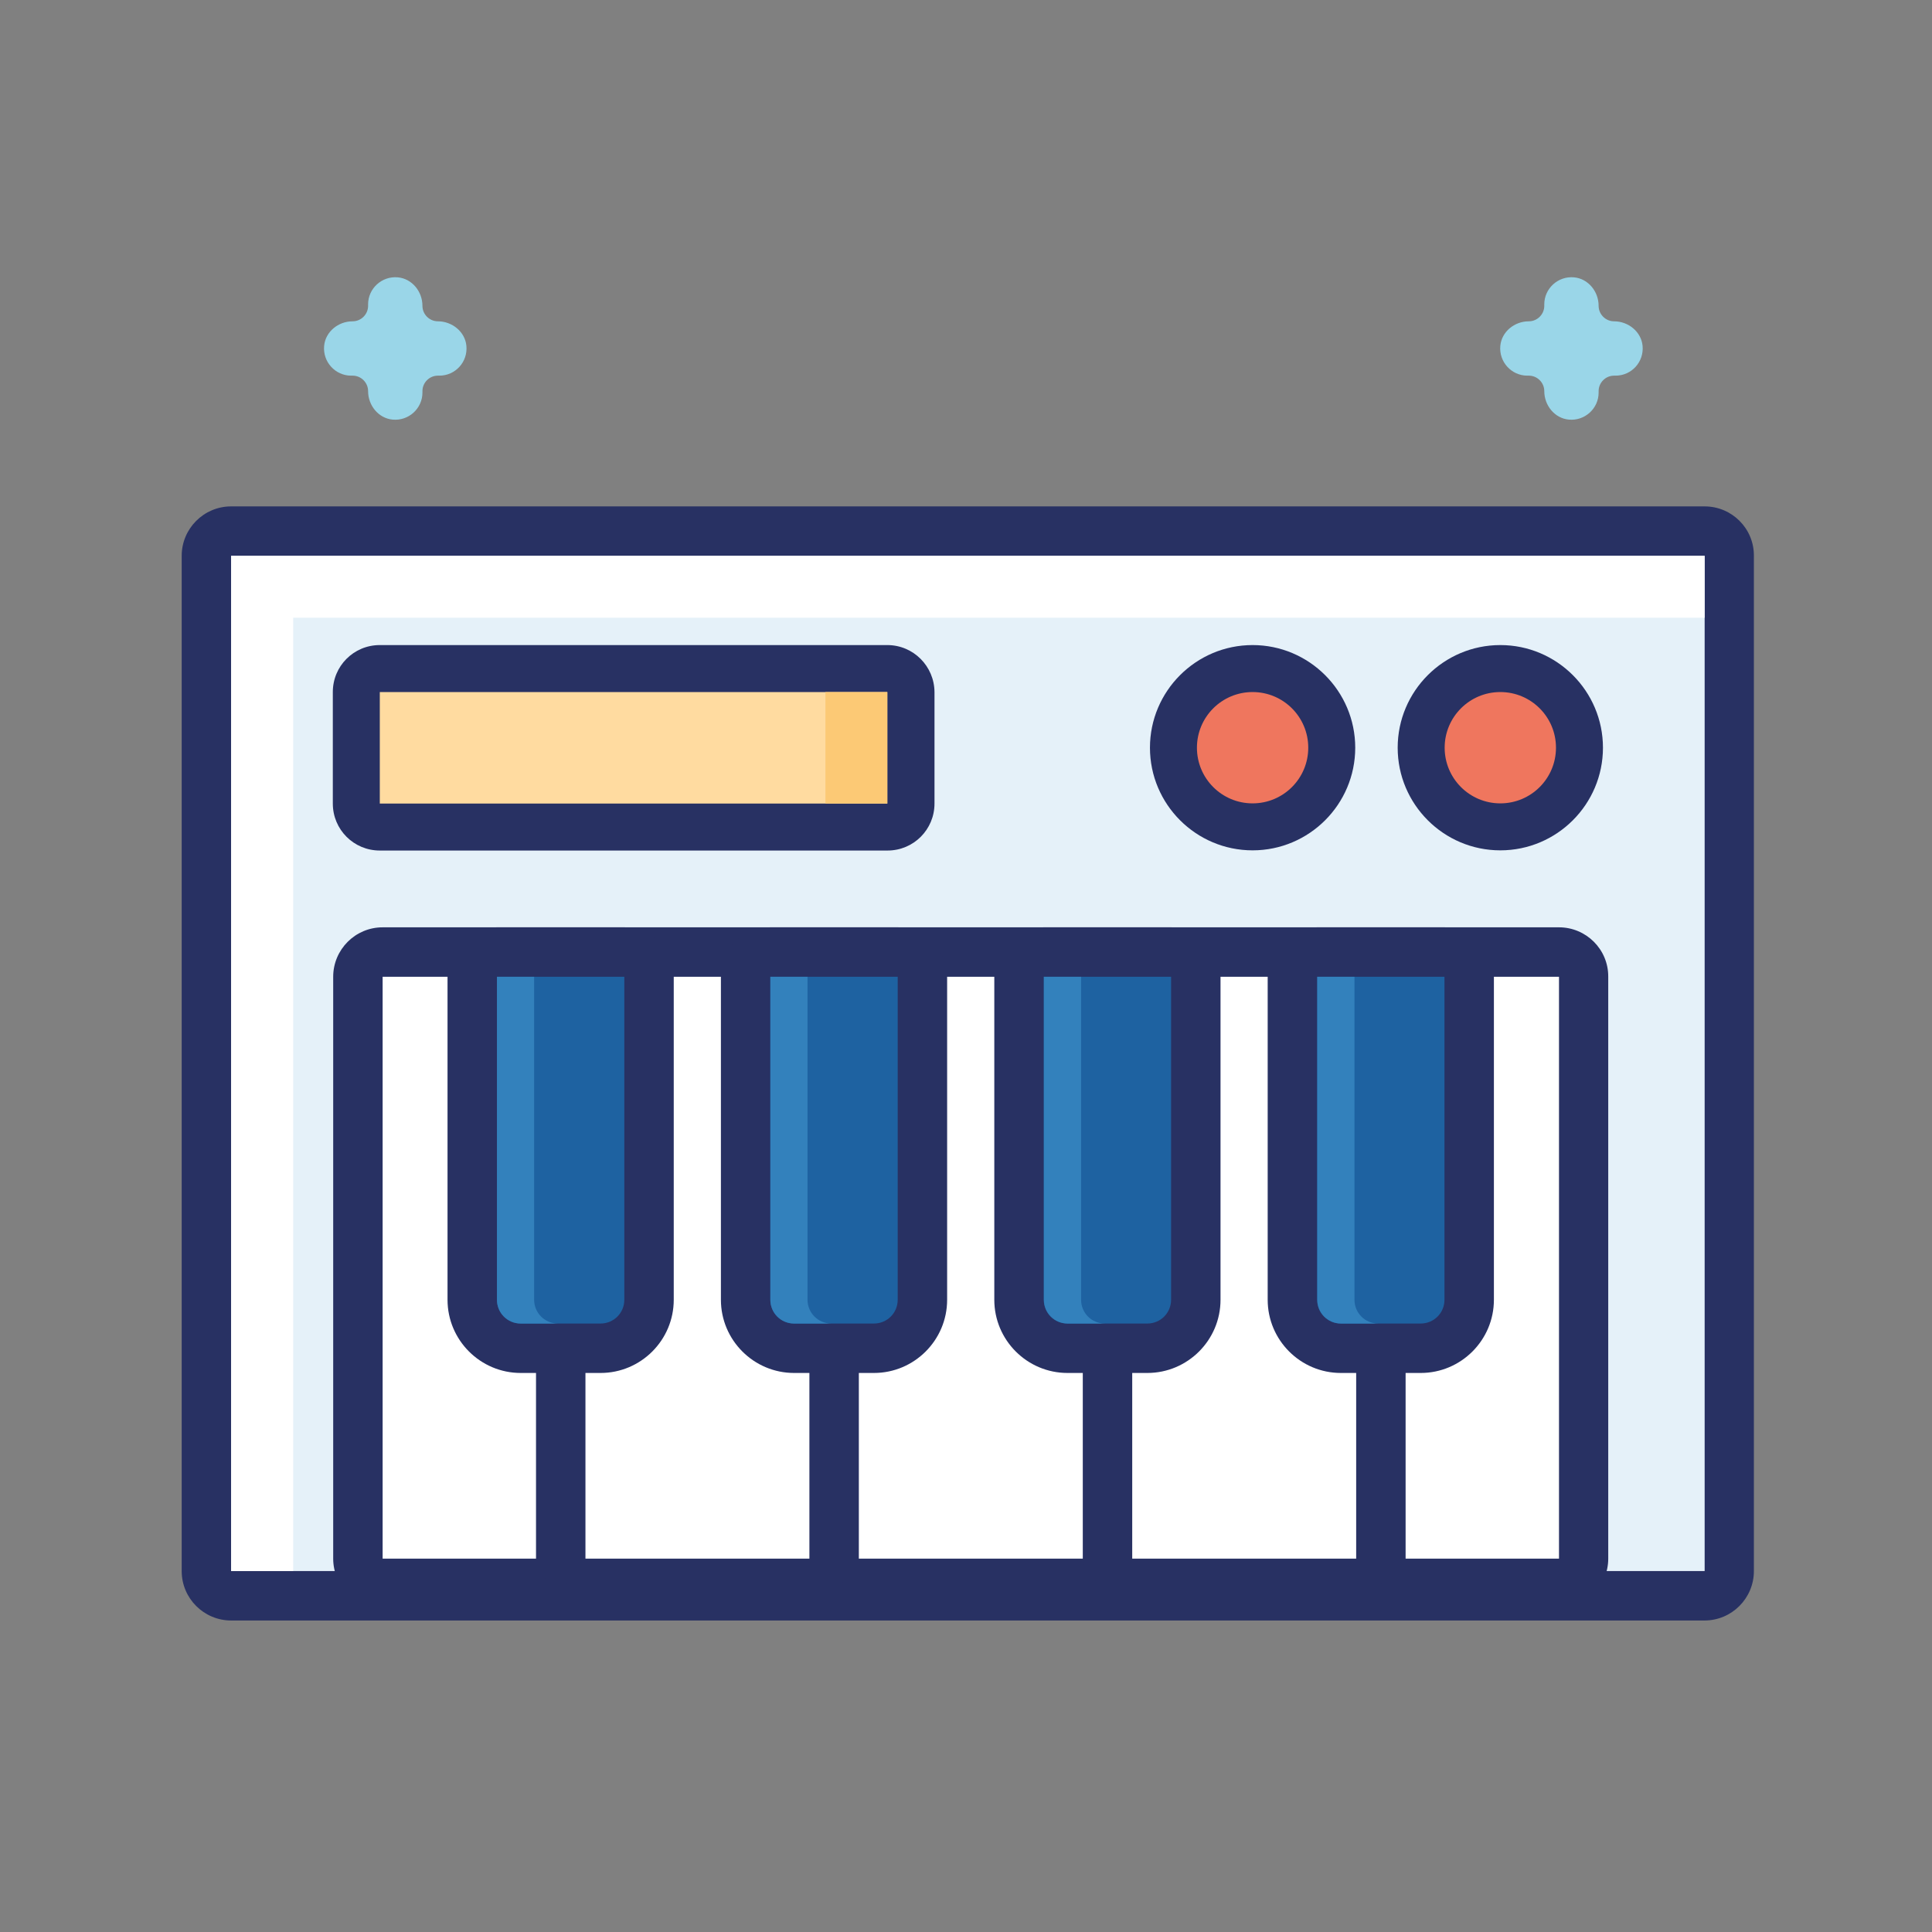 <?xml version="1.0" standalone="no"?><!DOCTYPE svg PUBLIC "-//W3C//DTD SVG 1.1//EN" "http://www.w3.org/Graphics/SVG/1.1/DTD/svg11.dtd"><svg t="1643770812138" class="icon" viewBox="0 0 1024 1024" version="1.1" xmlns="http://www.w3.org/2000/svg" p-id="2531" xmlns:xlink="http://www.w3.org/1999/xlink" width="200" height="200"><rect x="0" y="0" width="1024" height="1024" fill="#808080" stroke="none"/><defs><style type="text/css"></style></defs><path d="M122.5 845.9c-7.2 0-13.1-5.9-13.1-13.1V294.6c0-7.2 5.9-13.1 13.1-13.1h780.9c7.2 0 13.1 5.9 13.1 13.1v538.1c0 7.2-5.9 13.1-13.1 13.1H122.5z" fill="#E5F1F9" p-id="2532"></path><path d="M903.5 294.6v538.1h-781V294.6h781m0-26.2h-781c-14.5 0-26.2 11.8-26.2 26.2v538.1c0 14.5 11.8 26.2 26.2 26.2h780.9c14.5 0 26.2-11.8 26.2-26.2V294.6c0.1-14.5-11.7-26.2-26.1-26.2z" fill="#283163" p-id="2533"></path><path d="M155.4 327.4h748.1v-32.8h-781v538.1h32.9z" fill="#FFFFFF" p-id="2534"></path><path d="M202.8 839.3c-7.2 0-13.1-5.9-13.1-13.1V517.7c0-7.2 5.9-13.1 13.1-13.1h623.4c7.2 0 13.1 5.9 13.1 13.1v308.4c0 7.2-5.9 13.1-13.1 13.1H202.8z" fill="#FFFFFF" p-id="2535"></path><path d="M826.3 517.7v308.4H202.8V517.7h623.5m0-26.2H202.8c-14.5 0-26.2 11.8-26.2 26.2v308.4c0 14.5 11.8 26.2 26.2 26.2h623.4c14.5 0 26.2-11.8 26.2-26.2V517.7c0.1-14.5-11.7-26.2-26.1-26.2z" fill="#283163" p-id="2536"></path><path d="M297.2 668.7v157.5" fill="#FFFFFF" p-id="2537"></path><path d="M297.2 839.3c-7.2 0-13.1-5.9-13.1-13.1V668.7c0-7.2 5.9-13.1 13.1-13.1s13.1 5.9 13.1 13.1v157.5c0 7.2-5.9 13.1-13.1 13.1z" fill="#283163" p-id="2538"></path><path d="M442.1 668.7v157.5" fill="#FFFFFF" p-id="2539"></path><path d="M442.1 839.3c-7.2 0-13.1-5.9-13.1-13.1V668.7c0-7.2 5.9-13.1 13.1-13.1s13.1 5.9 13.1 13.1v157.5c0 7.2-5.9 13.1-13.1 13.1z" fill="#283163" p-id="2540"></path><path d="M587 668.7v157.5" fill="#FFFFFF" p-id="2541"></path><path d="M587 839.3c-7.2 0-13.1-5.9-13.1-13.1V668.7c0-7.2 5.9-13.1 13.1-13.1s13.1 5.9 13.1 13.1v157.5c0 7.2-5.8 13.1-13.1 13.1z" fill="#283163" p-id="2542"></path><path d="M731.9 668.7v157.5" fill="#FFFFFF" p-id="2543"></path><path d="M731.9 839.3c-7.2 0-13.1-5.9-13.1-13.1V668.7c0-7.2 5.9-13.1 13.1-13.1s13.1 5.9 13.1 13.1v157.5c0 7.2-5.8 13.1-13.1 13.1z" fill="#283163" p-id="2544"></path><path d="M276 714.6c-14.2 0-25.7-11.5-25.7-25.7V517.7c0-7.2 5.9-13.1 13.1-13.1h67.5c7.2 0 13.1 5.9 13.1 13.1v171.2c0 14.2-11.5 25.7-25.7 25.7H276z" fill="#1E62A1" p-id="2545"></path><path d="M330.9 517.7v171.2c0 7-5.6 12.6-12.6 12.6H276c-7 0-12.6-5.6-12.6-12.6V517.7h67.5m0-26.2h-67.5c-14.5 0-26.2 11.8-26.2 26.2v171.2c0 21.4 17.4 38.8 38.8 38.8h42.3c21.4 0 38.8-17.4 38.8-38.8V517.7c0.1-14.5-11.7-26.2-26.2-26.2z" fill="#283163" p-id="2546"></path><path d="M420.9 714.6c-14.2 0-25.7-11.5-25.7-25.7V517.7c0-7.2 5.9-13.1 13.1-13.1h67.5c7.2 0 13.1 5.9 13.1 13.1v171.2c0 14.2-11.5 25.7-25.7 25.7h-42.3z" fill="#1E62A1" p-id="2547"></path><path d="M475.8 517.7v171.2c0 7-5.6 12.6-12.6 12.6h-42.3c-7 0-12.6-5.6-12.6-12.6V517.7h67.5m0-26.2h-67.5c-14.5 0-26.2 11.8-26.2 26.2v171.2c0 21.4 17.4 38.8 38.8 38.8h42.3c21.4 0 38.8-17.4 38.8-38.8V517.7c0.1-14.5-11.7-26.2-26.2-26.2z" fill="#283163" p-id="2548"></path><path d="M565.9 714.6c-14.2 0-25.7-11.5-25.7-25.7V517.7c0-7.2 5.9-13.1 13.1-13.1h67.5c7.2 0 13.1 5.9 13.1 13.1v171.2c0 14.2-11.5 25.7-25.7 25.7h-42.3z" fill="#1E62A1" p-id="2549"></path><path d="M620.7 517.7v171.2c0 7-5.6 12.6-12.6 12.6h-42.3c-7 0-12.6-5.6-12.6-12.6V517.7h67.5m0-26.2h-67.5c-14.5 0-26.2 11.8-26.2 26.2v171.2c0 21.4 17.4 38.8 38.8 38.8h42.3c21.4 0 38.8-17.4 38.8-38.8V517.7c0.1-14.5-11.7-26.2-26.2-26.2z" fill="#283163" p-id="2550"></path><path d="M710.8 714.6c-14.2 0-25.7-11.5-25.7-25.7V517.7c0-7.2 5.9-13.1 13.1-13.1h67.5c7.2 0 13.1 5.9 13.1 13.1v171.2c0 14.2-11.5 25.7-25.7 25.7h-42.3z" fill="#1E62A1" p-id="2551"></path><path d="M765.6 517.7v171.2c0 7-5.6 12.6-12.6 12.6h-42.3c-7 0-12.6-5.6-12.6-12.6V517.7h67.5m0-26.2h-67.5c-14.5 0-26.2 11.8-26.2 26.2v171.2c0 21.4 17.4 38.8 38.8 38.8H753c21.4 0 38.8-17.4 38.8-38.8V517.7c0.1-14.5-11.7-26.2-26.2-26.2z" fill="#283163" p-id="2552"></path><path d="M283.1 688.9V517.7h-19.7v171.2c0 7 5.6 12.6 12.6 12.6h19.7c-6.9 0-12.6-5.6-12.6-12.6zM428 688.9V517.7h-19.7v171.2c0 7 5.6 12.6 12.6 12.6h19.7c-6.9 0-12.6-5.6-12.6-12.6zM573 688.9V517.7h-19.7v171.2c0 7 5.6 12.6 12.6 12.6h19.7c-7 0-12.6-5.6-12.6-12.6zM717.9 688.9V517.7h-19.7v171.2c0 7 5.6 12.6 12.6 12.6h19.7c-7 0-12.6-5.6-12.6-12.6z" fill="#3381BC" p-id="2553"></path><path d="M201.3 438.3c-6.9 0-12.5-5.6-12.5-12.5v-59.1c0-6.9 5.6-12.5 12.5-12.5h269.1c6.9 0 12.5 5.6 12.5 12.5v59.1c0 6.9-5.6 12.5-12.5 12.5H201.3z" fill="#FFDBA0" p-id="2554"></path><path d="M470.3 366.8v59.1h-269v-59.1h269m0-24.9h-269c-13.8 0-24.9 11.1-24.9 24.9v59.1c0 13.8 11.1 24.9 24.9 24.9h269.1c13.8 0 24.9-11.1 24.9-24.9v-59.1c-0.1-13.7-11.2-24.9-25-24.9z" fill="#283163" p-id="2555"></path><path d="M437.5 366.8h32.8v59.1h-32.8z" fill="#FCC975" p-id="2556"></path><path d="M663.9 438.3c-23.1 0-42-18.8-42-42s18.8-42 42-42 42 18.8 42 42-18.8 42-42 42z" fill="#EF765E" p-id="2557"></path><path d="M663.9 366.8c16.3 0 29.5 13.2 29.5 29.5s-13.2 29.5-29.5 29.5-29.5-13.2-29.5-29.5 13.2-29.5 29.5-29.5m0-24.9c-30 0-54.4 24.4-54.4 54.4s24.4 54.4 54.4 54.4 54.4-24.4 54.4-54.4-24.4-54.4-54.4-54.4z" fill="#283163" p-id="2558"></path><path d="M795.2 438.3c-23.1 0-42-18.8-42-42s18.8-42 42-42 42 18.8 42 42-18.9 42-42 42z" fill="#EF765E" p-id="2559"></path><path d="M795.2 366.8c16.3 0 29.5 13.2 29.5 29.5s-13.2 29.5-29.5 29.5-29.5-13.2-29.5-29.5 13.2-29.5 29.5-29.5m0-24.9c-30 0-54.4 24.4-54.4 54.4s24.4 54.4 54.4 54.4 54.4-24.4 54.4-54.4-24.4-54.4-54.4-54.4z" fill="#283163" p-id="2560"></path><path d="M232.1 170.3c-4.5 0-8.2-3.7-8.2-8.2 0-7.6-5.5-14.4-13-15.1-8.5-0.8-15.8 5.9-15.8 14.3v0.8c0 4.5-3.7 8.2-8.2 8.2-7.6 0-14.4 5.5-15.1 13-0.8 8.5 5.9 15.8 14.3 15.8h0.8c4.5 0 8.2 3.7 8.2 8.2 0 7.6 5.5 14.4 13 15.1 8.5 0.8 15.8-5.9 15.8-14.3v-0.8c0-4.5 3.7-8.2 8.2-8.2h0.8c8.4 0 15.1-7.2 14.3-15.8-0.7-7.5-7.6-13-15.1-13z" fill="#9AD6E8" p-id="2561"></path><path d="M855.5 170.3c-4.5 0-8.2-3.7-8.2-8.2 0-7.6-5.5-14.4-13-15.1-8.5-0.8-15.8 5.9-15.8 14.3v0.8c0 4.5-3.7 8.2-8.2 8.2-7.6 0-14.4 5.5-15.1 13-0.8 8.5 5.9 15.8 14.3 15.8h0.8c4.5 0 8.2 3.7 8.2 8.2 0 7.6 5.5 14.4 13 15.1 8.5 0.8 15.8-5.9 15.8-14.3v-0.8c0-4.5 3.7-8.2 8.2-8.2h0.8c8.4 0 15.1-7.2 14.3-15.8-0.7-7.5-7.6-13-15.1-13z" fill="#9AD6E8" p-id="2562"></path></svg>